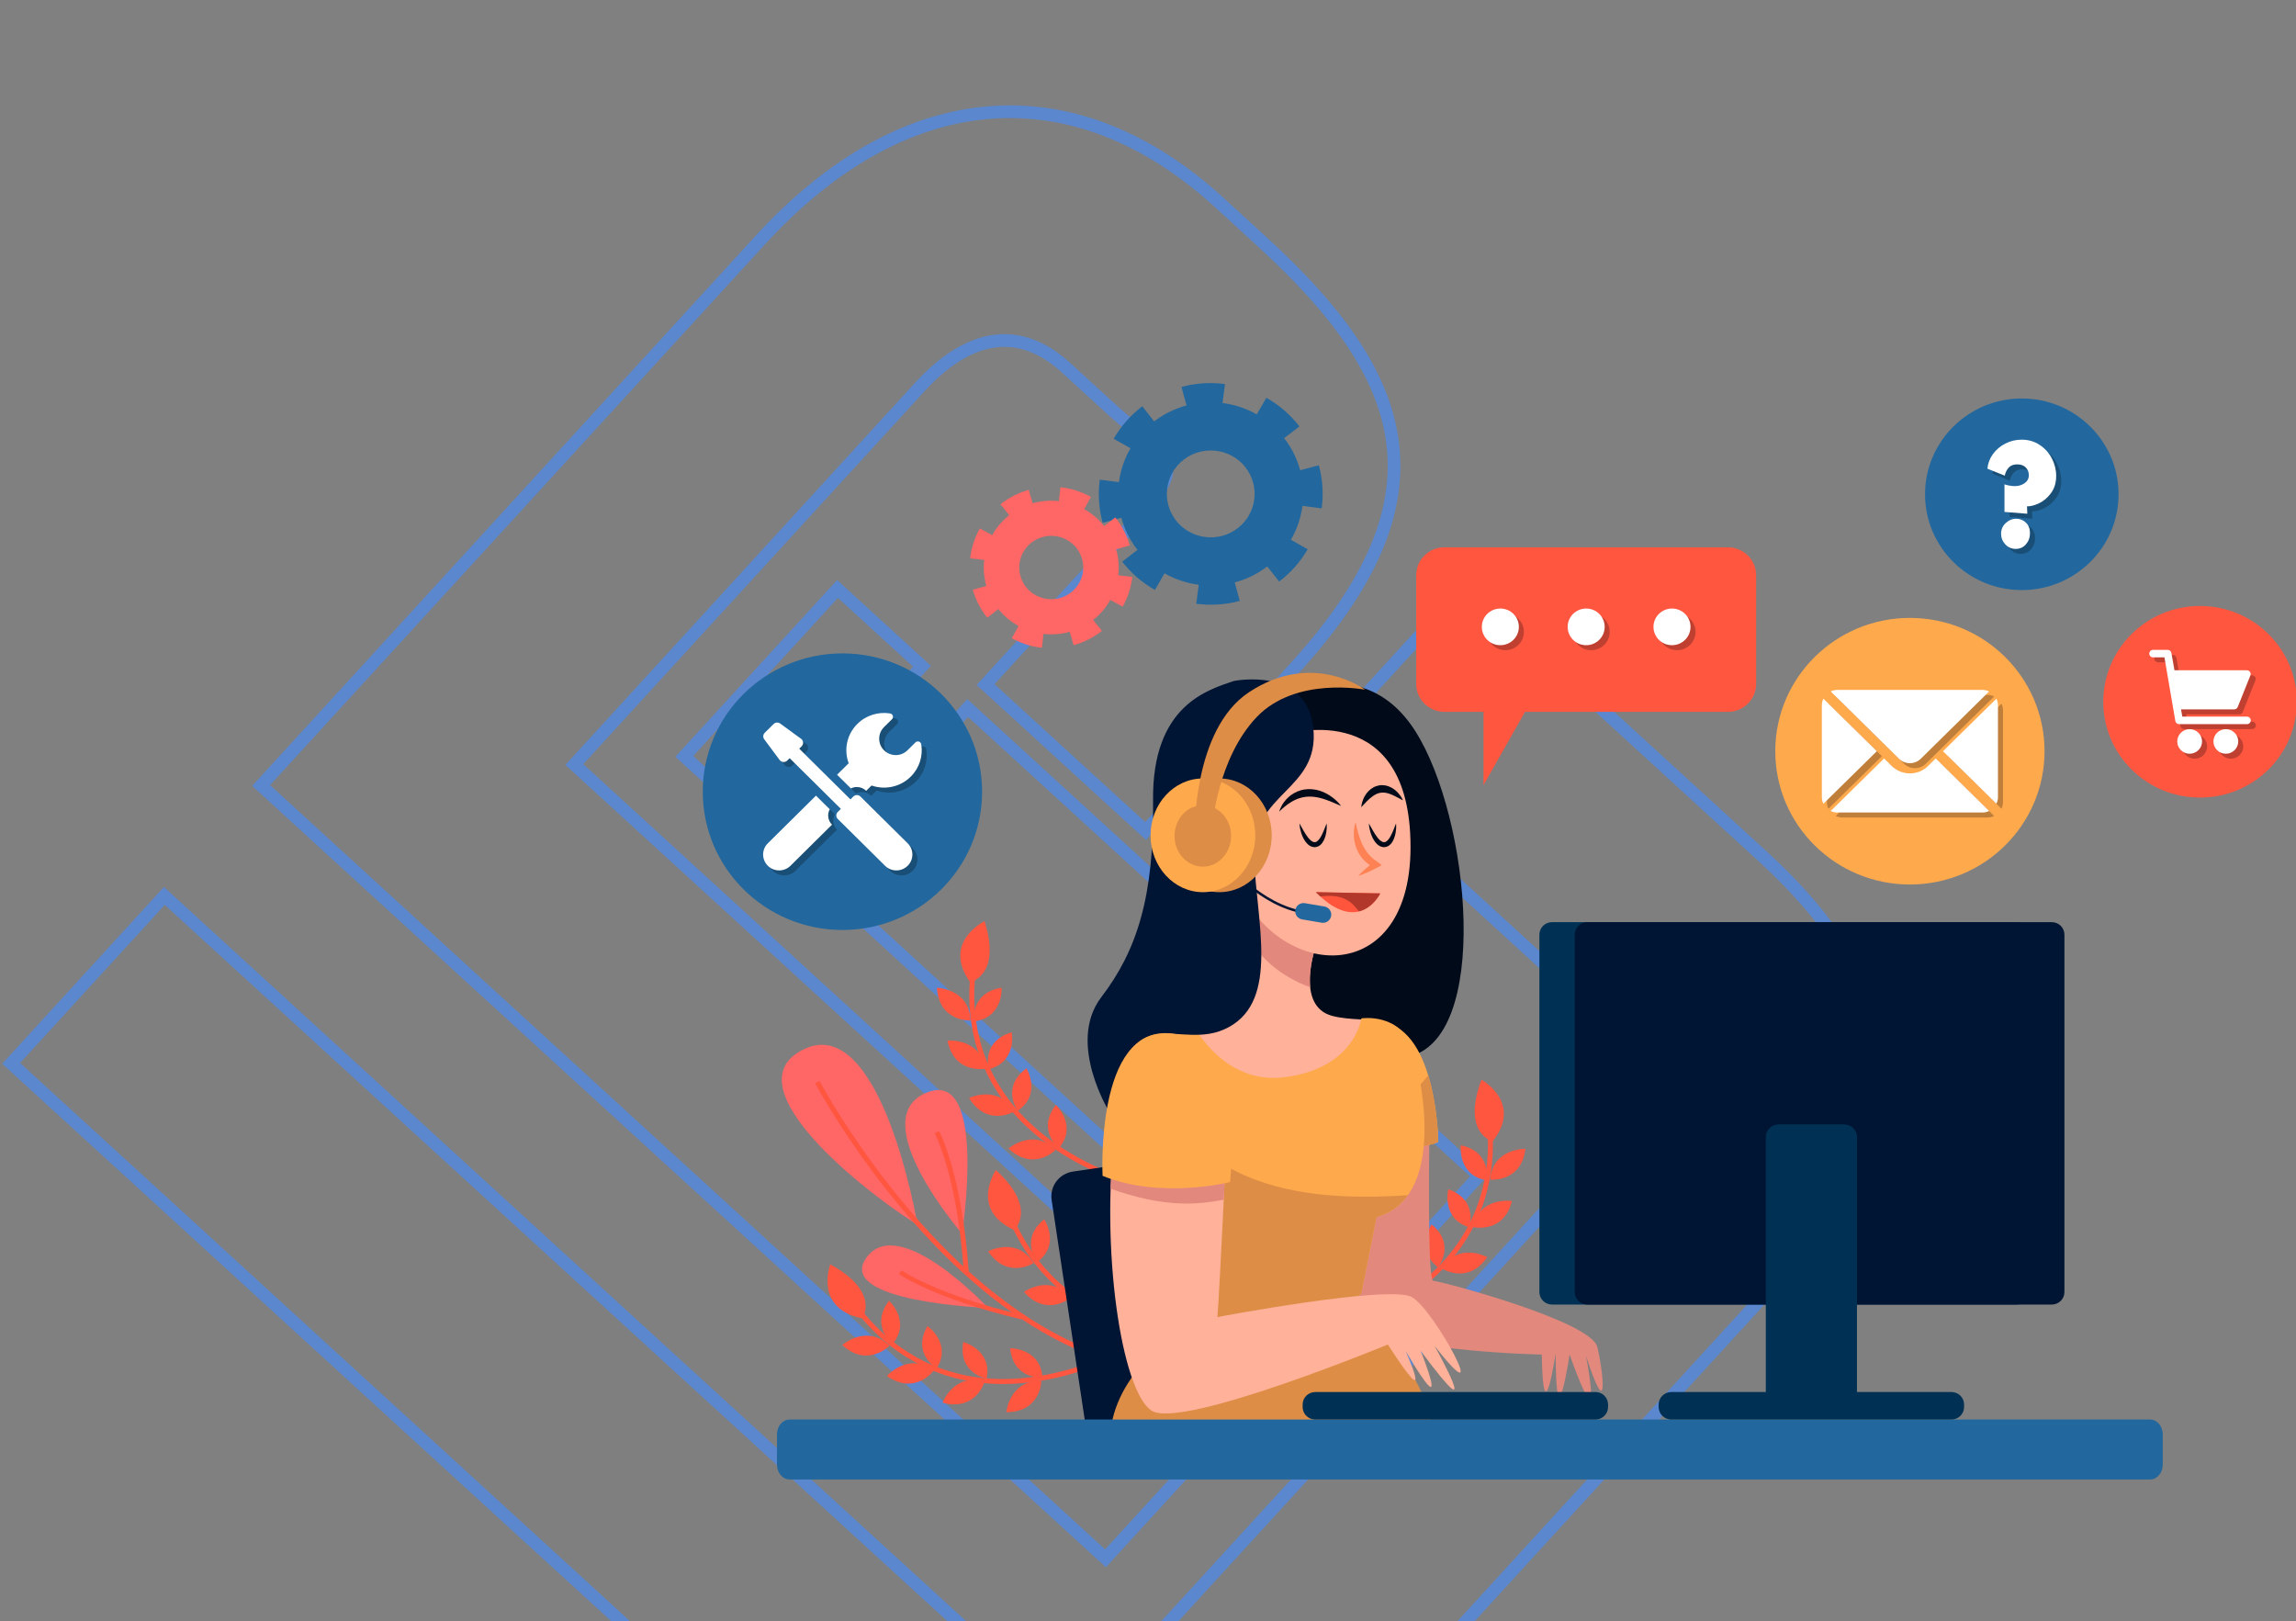 <svg width="905" height="639" viewBox="0 0 905 639" fill="none" xmlns="http://www.w3.org/2000/svg">
<rect x="0" y="0" width="905" height="639" fill="#808080" stroke="none"/>
<path d="M638.186 449.23C658.762 426.747 656.23 420.126 636.127 401.727L521.047 296.406L578.061 234.109L693.141 339.43C750.179 391.632 754.615 442.17 698.029 503.999L505.553 714.309C448.967 776.137 398.235 776.186 341.197 723.985L7.924 418.973L64.939 356.677L398.211 661.688C418.314 680.087 425.133 682.023 445.71 659.54L638.186 449.23Z" fill="black" fill-opacity="0.01"/>
<path d="M492.61 548.386L435.595 610.682L106.457 309.455L301.363 96.49C357.949 34.661 423.333 30.807 478.968 81.725L495.799 97.129C553.305 149.758 569.04 195.46 508.167 261.972L451.391 324.009L392.015 269.669L448.792 207.631C473.655 180.464 461.187 179.068 439.214 158.957L421.915 143.126C402.747 125.583 381.315 128.348 360.739 150.831L222.847 301.499L492.61 548.386Z" fill="black" fill-opacity="0.01"/>
<path d="M381.569 282.612L579.422 463.686L522.408 525.983L324.555 344.908L381.569 282.612Z" fill="black" fill-opacity="0.01"/>
<path d="M330.283 235.675L359.869 262.751L302.855 325.048L273.269 297.972L330.283 235.675Z" fill="black" fill-opacity="0.01"/>
<path d="M519.203 294.718L517.515 296.563L519.359 298.251L634.439 403.571C639.459 408.166 643.244 411.903 645.843 415.276C648.428 418.63 649.689 421.435 649.92 424.158C650.15 426.866 649.392 429.863 647.205 433.663C645.002 437.491 641.452 441.958 636.342 447.542L443.865 657.853C438.755 663.436 434.619 667.368 431.001 669.9C427.409 672.414 424.491 673.434 421.773 673.445C419.04 673.455 416.135 672.447 412.565 670.169C408.976 667.878 404.918 664.438 399.899 659.843L66.626 354.832L64.782 353.145L63.094 354.989L6.08 417.286L4.392 419.13L6.237 420.818L339.509 725.829C368.258 752.14 395.824 765.664 423.657 764.405C451.487 763.147 478.893 747.142 507.397 715.997L699.873 505.686C728.377 474.542 741.898 445.828 740.692 417.996C739.485 390.16 723.578 363.897 694.829 337.586L579.749 232.265L577.905 230.577L576.217 232.422L519.203 294.718ZM494.454 550.073L496.142 548.229L494.297 546.541L226.379 301.342L362.583 152.518C372.644 141.525 382.643 135.656 392.169 134.449C401.607 133.252 411.053 136.574 420.227 144.97L437.526 160.802C441.034 164.012 444.39 166.825 447.324 169.283C448.977 170.668 450.495 171.94 451.831 173.109C455.71 176.499 458.148 179.088 459.278 181.655C460.304 183.984 460.361 186.569 458.608 190.339C456.793 194.24 453.13 199.188 446.947 205.944L390.171 267.981L388.483 269.825L390.327 271.513L449.703 325.854L451.547 327.542L453.235 325.697L510.012 263.66C540.673 230.158 552.507 201.39 548.853 174.014C545.217 146.777 526.329 121.681 497.487 95.285L480.656 79.881C452.447 54.064 421.539 41.944 390.331 44.335C359.152 46.724 328.108 63.564 299.519 94.802L104.613 307.767L102.925 309.611L104.769 311.299L433.908 612.527L435.752 614.214L437.44 612.37L494.454 550.073ZM383.257 280.767L381.413 279.079L379.725 280.924L322.711 343.22L321.023 345.065L322.867 346.753L520.72 527.827L522.564 529.515L524.252 527.671L581.266 465.374L582.954 463.53L581.11 461.842L383.257 280.767ZM331.971 233.831L330.127 232.143L328.439 233.987L271.425 296.284L269.737 298.128L271.581 299.816L301.167 326.892L303.011 328.58L304.699 326.736L361.713 264.439L363.401 262.595L361.557 260.907L331.971 233.831Z" stroke="#448CFF" stroke-opacity="0.61" stroke-width="5"/>
<path d="M361.634 482.676C361.634 482.676 347.372 398.284 316.528 413.718C285.684 429.152 349.031 475.451 361.634 482.676Z" fill="#FF6666"/>
<path d="M379.211 486.287C379.211 486.287 340.407 441.301 364.95 430.792C389.492 420.285 379.211 486.287 379.211 486.287Z" fill="#FF6666"/>
<path d="M389.487 515.526C389.487 515.526 354.449 477.956 341.572 495.622C328.695 513.289 389.487 515.526 389.487 515.526Z" fill="#FF6666"/>
<path d="M322.167 426.524C322.167 426.524 374.9 526.02 450.517 538.827" stroke="#FF5640" stroke-width="1.96" stroke-miterlimit="10"/>
<path d="M369.262 446.227C369.262 446.227 378.217 462.646 380.869 501.393" stroke="#FF5640" stroke-width="1.96" stroke-miterlimit="10"/>
<path d="M354.85 501.429C354.85 501.429 368.365 511.044 402.841 519.194" stroke="#FF5640" stroke-width="1.772" stroke-miterlimit="10"/>
<path d="M332.104 506.566C332.104 506.566 359.3 564.494 432.161 537.257" stroke="#FF5640" stroke-width="1.96" stroke-miterlimit="10"/>
<path d="M339.897 519.604C339.897 519.604 347.216 509.278 327.247 498.348C327.247 498.348 320.717 515.864 339.897 519.604Z" fill="#FF5640"/>
<path d="M351.838 529.717C351.838 529.717 342.753 522.716 350.424 512.697C350.424 512.697 359.241 520.701 351.838 529.717Z" fill="#FF5640"/>
<path d="M350.581 530.421C350.581 530.421 342.067 539.344 332.007 530.172C332.007 530.172 341.58 521.637 350.581 530.421Z" fill="#FF5640"/>
<path d="M369.191 539.377C369.191 539.377 359.269 533.596 365.57 522.679C365.57 522.679 375.356 529.491 369.191 539.377Z" fill="#FF5640"/>
<path d="M368.036 540.236C368.036 540.236 360.756 550.172 349.585 542.363C349.585 542.363 357.965 532.676 368.036 540.236Z" fill="#FF5640"/>
<path d="M388.883 543.398C388.883 543.398 377.557 541.352 379.677 528.955C379.677 528.955 391.233 532.014 388.883 543.398Z" fill="#FF5640"/>
<path d="M388.096 544.598C388.096 544.598 384.715 556.408 371.512 552.884C371.512 552.884 376.013 540.932 388.096 544.598Z" fill="#FF5640"/>
<path d="M410.896 542.943C410.896 542.943 399.425 543.92 398.175 531.409C398.175 531.409 410.137 531.348 410.896 542.943Z" fill="#FF5640"/>
<path d="M410.456 544.305C410.456 544.305 410.335 556.58 396.66 556.62C396.66 556.62 397.824 543.918 410.456 544.305Z" fill="#FF5640"/>
<path d="M385.844 372.344C385.844 372.344 365.033 432.81 436.692 463.016" stroke="#FF5640" stroke-width="1.96" stroke-miterlimit="10"/>
<path d="M382.368 387.097C382.368 387.097 394.867 384.648 388.075 363.081C388.075 363.081 371.124 371.265 382.368 387.097Z" fill="#FF5640"/>
<path d="M383.931 402.579C383.931 402.579 382.258 391.301 394.797 389.314C394.797 389.314 395.575 401.133 383.931 402.579Z" fill="#FF5640"/>
<path d="M382.532 402.226C382.532 402.226 370.149 402.842 369.287 389.329C369.287 389.329 382.164 389.718 382.532 402.226Z" fill="#FF5640"/>
<path d="M389.721 421.438C389.721 421.438 386.591 410.468 398.766 406.895C398.766 406.895 401.079 418.516 389.721 421.438Z" fill="#FF5640"/>
<path d="M388.286 421.266C388.286 421.266 376.088 423.46 373.472 410.17C373.472 410.17 386.291 408.91 388.286 421.266Z" fill="#FF5640"/>
<path d="M401.137 437.822C401.137 437.822 394.385 428.59 404.573 421.086C404.573 421.086 410.786 431.208 401.137 437.822Z" fill="#FF5640"/>
<path d="M399.732 438.15C399.732 438.15 389.041 444.368 381.965 432.781C381.965 432.781 393.562 427.229 399.732 438.15Z" fill="#FF5640"/>
<path d="M417.358 452.564C417.358 452.564 408.388 445.417 416.223 435.523C416.223 435.523 424.907 443.669 417.358 452.564Z" fill="#FF5640"/>
<path d="M416.088 453.247C416.088 453.247 407.428 462.032 397.52 452.698C397.52 452.698 407.234 444.32 416.088 453.247Z" fill="#FF5640"/>
<path d="M395.276 470.314C395.276 470.314 407.694 533 485.02 523.8" stroke="#FF5640" stroke-width="1.96" stroke-miterlimit="10"/>
<path d="M399.695 484.819C399.695 484.819 409.295 476.524 392.544 461.185C392.544 461.185 381.975 476.647 399.695 484.819Z" fill="#FF5640"/>
<path d="M408.848 497.466C408.848 497.466 401.717 488.517 411.585 480.604C411.585 480.604 418.212 490.463 408.848 497.466Z" fill="#FF5640"/>
<path d="M407.457 497.851C407.457 497.851 397.034 504.499 389.481 493.211C389.481 493.211 400.838 487.19 407.457 497.851Z" fill="#FF5640"/>
<path d="M423.365 510.953C423.365 510.953 415.127 502.991 423.881 493.882C423.881 493.882 431.739 502.813 423.365 510.953Z" fill="#FF5640"/>
<path d="M422.035 511.513C422.035 511.513 412.566 519.438 403.605 509.211C403.605 509.211 414.083 501.788 422.035 511.513Z" fill="#FF5640"/>
<path d="M441.513 519.518C441.513 519.518 431.011 514.849 436.062 503.314C436.062 503.314 446.545 509.022 441.513 519.518Z" fill="#FF5640"/>
<path d="M440.46 520.497C440.46 520.497 434.325 531.165 422.356 524.617C422.356 524.617 429.612 514.077 440.46 520.497Z" fill="#FF5640"/>
<path d="M462.998 524.288C462.998 524.288 451.624 522.521 453.432 510.077C453.432 510.077 465.062 512.85 462.998 524.288Z" fill="#FF5640"/>
<path d="M462.243 525.507C462.243 525.507 459.16 537.396 445.872 534.199C445.872 534.199 450.07 522.14 462.243 525.507Z" fill="#FF5640"/>
<path d="M585.669 434.953C585.669 434.953 603.136 496.448 529.929 522.761" stroke="#FF5640" stroke-width="1.96" stroke-miterlimit="10"/>
<path d="M588.332 449.872C588.332 449.872 575.985 446.755 583.95 425.584C583.95 425.584 600.426 434.667 588.332 449.872Z" fill="#FF5640"/>
<path d="M585.921 465.247C585.921 465.247 588.21 454.076 575.798 451.418C575.798 451.418 574.375 463.178 585.921 465.247Z" fill="#FF5640"/>
<path d="M587.339 464.97C587.339 464.97 599.67 466.251 601.271 452.804C601.271 452.804 588.391 452.5 587.339 464.97Z" fill="#FF5640"/>
<path d="M579.108 483.767C579.108 483.767 582.834 472.982 570.873 468.76C570.873 468.76 567.927 480.239 579.108 483.767Z" fill="#FF5640"/>
<path d="M580.55 483.673C580.55 483.673 592.61 486.519 595.951 473.389C595.951 473.389 583.219 471.443 580.55 483.673Z" fill="#FF5640"/>
<path d="M566.81 499.515C566.81 499.515 574.059 490.658 564.296 482.618C564.296 482.618 557.539 492.392 566.81 499.515Z" fill="#FF5640"/>
<path d="M568.196 499.918C568.196 499.918 578.53 506.701 586.231 495.512C586.231 495.512 574.955 489.344 568.196 499.918Z" fill="#FF5640"/>
<path d="M549.807 513.364C549.807 513.364 559.154 506.71 551.874 496.409C551.874 496.409 542.756 504.077 549.807 513.364Z" fill="#FF5640"/>
<path d="M551.037 514.114C551.037 514.114 559.203 523.351 569.607 514.564C569.607 514.564 560.367 505.675 551.037 514.114Z" fill="#FF5640"/>
<path d="M477.56 564.276C478.371 569.657 474.622 574.67 469.187 575.472L440.648 579.686C435.213 580.489 430.151 576.777 429.34 571.396L414.518 472.988C413.708 467.607 417.456 462.594 422.892 461.792L451.43 457.578C456.866 456.775 461.928 460.487 462.738 465.868L477.56 564.276Z" fill="#001433"/>
<path d="M498.275 276.99C498.275 276.99 535.91 253.719 557.823 288.12C579.737 322.521 587.836 410.547 554.488 416.618C521.141 422.689 497.799 418.136 502.086 368.052C506.373 317.968 498.275 276.99 498.275 276.99Z" fill="#000A19"/>
<path d="M518.671 372.837C518.671 372.837 510.214 396.48 525.138 400.42C540.063 404.361 555.983 395.494 557.474 427.511C558.967 459.527 450.018 430.466 451.51 416.675C453.003 402.884 487.329 413.227 488.821 382.688C490.314 352.15 490.812 350.673 490.812 350.673L518.671 372.837Z" fill="#FFB199"/>
<path d="M516.435 389.13C515.6 381.438 518.671 372.836 518.671 372.836L490.812 350.671C490.812 350.671 490.812 355.217 490.457 365.938C495.105 376.894 504.883 384.944 516.435 389.13Z" fill="#E2887D"/>
<path d="M508.722 289.086C508.722 289.086 555.982 275.446 555.982 333.905C555.982 392.364 498.771 386.518 485.34 342.187C471.328 295.941 508.722 289.086 508.722 289.086Z" fill="#FFB199"/>
<path d="M504.245 319.886C504.245 319.886 504.336 319.434 504.65 318.694C504.962 317.955 505.49 316.916 506.37 315.817C507.234 314.711 508.458 313.523 510.065 312.622C510.858 312.158 511.75 311.781 512.692 311.513C513.629 311.214 514.631 311.108 515.622 311.035C516.615 311.028 517.61 311.073 518.553 311.273C519.027 311.359 519.492 311.459 519.935 311.608C520.385 311.737 520.822 311.872 521.232 312.055C522.073 312.37 522.827 312.782 523.528 313.177C524.215 313.596 524.845 314.014 525.382 314.454C525.945 314.856 526.406 315.291 526.81 315.676C527.227 316.043 527.553 316.405 527.816 316.709C528.347 317.307 528.621 317.671 528.621 317.671C528.621 317.671 528.182 317.508 527.465 317.182C526.752 316.853 525.722 316.411 524.519 315.919C523.921 315.66 523.254 315.442 522.57 315.19C521.878 314.965 521.155 314.72 520.402 314.545C519.655 314.344 518.876 314.202 518.094 314.104C517.31 313.997 516.52 313.973 515.733 313.987C514.953 314.036 514.171 314.101 513.42 314.284C512.668 314.453 511.933 314.672 511.24 314.961C509.842 315.513 508.607 316.291 507.564 317.023C506.538 317.777 505.706 318.496 505.135 319.025C504.566 319.554 504.245 319.886 504.245 319.886Z" fill="#000A19"/>
<path d="M536.581 318.162C536.581 318.162 536.578 317.808 536.685 317.208C536.787 316.607 537.007 315.762 537.428 314.79C537.864 313.829 538.505 312.729 539.514 311.735C540.006 311.231 540.61 310.77 541.292 310.388C541.965 309.988 542.76 309.729 543.565 309.572C544.38 309.419 545.213 309.456 545.998 309.571C546.774 309.719 547.503 309.964 548.139 310.285C548.784 310.595 549.335 310.981 549.832 311.359C550.309 311.76 550.742 312.147 551.088 312.55C551.456 312.932 551.733 313.328 551.978 313.674C552.236 314.007 552.417 314.332 552.564 314.6C552.86 315.131 552.997 315.451 552.997 315.451C552.997 315.451 552.667 315.305 552.145 315.017C551.625 314.729 550.886 314.325 550.024 313.9C549.601 313.67 549.131 313.471 548.653 313.252C548.166 313.057 547.664 312.858 547.149 312.714C546.635 312.557 546.112 312.477 545.598 312.41C545.085 312.399 544.575 312.369 544.082 312.481C543.092 312.644 542.118 313.103 541.229 313.72C540.336 314.326 539.54 315.07 538.858 315.738C538.178 316.411 537.615 317.023 537.216 317.46C536.812 317.908 536.581 318.162 536.581 318.162Z" fill="#000A19"/>
<path d="M539.566 324.566C539.566 324.566 539.729 324.86 540.016 325.373C540.298 325.875 540.702 326.592 541.187 327.452C541.432 327.872 541.706 328.321 541.998 328.78C542.29 329.24 542.624 329.707 542.972 330.153C543.31 330.618 543.73 331.008 544.133 331.355C544.553 331.656 544.976 331.927 545.374 331.924L545.523 331.954L545.532 331.956C545.471 331.961 545.675 331.947 545.397 331.967L545.405 331.966L545.436 331.962L545.498 331.954L545.622 331.938C545.772 331.913 545.982 331.903 546.083 331.865C546.185 331.763 546.312 331.78 546.521 331.599C546.902 331.345 547.269 330.92 547.58 330.471C548.196 329.547 548.659 328.521 549.046 327.636C549.421 326.743 549.721 325.972 549.93 325.429C550.142 324.881 550.263 324.568 550.263 324.568C550.263 324.568 550.463 325.921 550.146 327.94C549.987 328.949 549.714 330.129 549.09 331.35C548.749 331.944 548.375 332.598 547.696 333.115C547.512 333.241 547.406 333.381 547.147 333.492C546.912 333.606 546.665 333.706 546.418 333.789C546.206 333.849 546.077 333.848 545.902 333.88L545.779 333.898L545.717 333.907L545.687 333.912L545.678 333.913C545.395 333.933 545.593 333.918 545.527 333.922L545.506 333.92L545.161 333.882C544.208 333.806 543.463 333.297 542.879 332.803C542.311 332.283 541.878 331.703 541.534 331.136C541.163 330.576 540.909 329.996 540.682 329.45C540.441 328.909 540.279 328.378 540.138 327.888C539.85 326.912 539.712 326.078 539.641 325.492C539.571 324.905 539.566 324.566 539.566 324.566Z" fill="#000A19"/>
<path d="M512.205 324.566C512.205 324.566 512.368 324.86 512.654 325.373C512.937 325.875 513.341 326.592 513.825 327.452C514.071 327.872 514.344 328.321 514.637 328.78C514.928 329.24 515.262 329.707 515.611 330.153C515.949 330.618 516.368 331.008 516.771 331.355C517.192 331.656 517.614 331.927 518.012 331.924L518.162 331.954L518.171 331.956C518.11 331.961 518.314 331.947 518.035 331.967L518.043 331.966L518.074 331.962L518.136 331.954L518.26 331.938C518.411 331.913 518.621 331.903 518.721 331.865C518.824 331.763 518.951 331.78 519.16 331.599C519.541 331.345 519.907 330.92 520.218 330.471C520.835 329.547 521.298 328.521 521.685 327.636C522.059 326.743 522.36 325.972 522.568 325.429C522.78 324.881 522.901 324.568 522.901 324.568C522.901 324.568 523.101 325.921 522.785 327.94C522.626 328.949 522.353 330.129 521.728 331.35C521.388 331.944 521.013 332.598 520.335 333.115C520.15 333.241 520.045 333.381 519.786 333.492C519.551 333.606 519.303 333.706 519.056 333.789C518.843 333.849 518.715 333.848 518.541 333.88L518.418 333.898L518.356 333.907L518.325 333.912L518.317 333.913C518.034 333.933 518.233 333.918 518.166 333.922L518.145 333.92L517.8 333.882C516.848 333.806 516.102 333.297 515.518 332.803C514.951 332.283 514.518 331.703 514.174 331.136C513.804 330.576 513.549 329.996 513.322 329.45C513.081 328.909 512.919 328.378 512.777 327.888C512.49 326.912 512.352 326.078 512.28 325.492C512.21 324.905 512.205 324.566 512.205 324.566Z" fill="#000A19"/>
<path d="M534.342 324.073C534.5 324.902 534.673 325.702 534.861 326.491C534.941 326.887 535.061 327.275 535.159 327.662C535.241 328.051 535.372 328.43 535.476 328.809C535.579 329.19 535.728 329.557 535.839 329.929C535.951 330.302 536.099 330.662 536.233 331.022C536.365 331.384 536.504 331.74 536.666 332.085C536.832 332.428 536.953 332.79 537.142 333.116L537.66 334.113L538.252 335.054C538.425 335.384 538.676 335.654 538.889 335.953C539.113 336.244 539.314 336.553 539.577 336.808C539.824 337.077 540.077 337.342 540.313 337.621L541.139 338.348C541.276 338.471 541.406 338.604 541.548 338.721L542.004 339.039L542.909 339.703L544.666 340.991L542.993 341.887C541.777 342.54 540.535 343.154 539.263 343.722C538.638 344.023 537.979 344.27 537.337 344.545C536.679 344.795 536.022 345.047 535.336 345.254C535.811 344.722 536.315 344.234 536.818 343.746C537.337 343.281 537.837 342.789 538.373 342.351C539.423 341.441 540.502 340.578 541.607 339.753L541.69 341.937L540.504 341.298L539.915 340.964C539.727 340.84 539.551 340.699 539.368 340.565L538.296 339.727C537.972 339.411 537.664 339.078 537.35 338.751C537.021 338.436 536.758 338.069 536.496 337.702C536.241 337.332 535.943 336.985 535.741 336.585L535.101 335.407C534.923 335.001 534.765 334.587 534.599 334.177C534.415 333.774 534.33 333.341 534.201 332.923C534.069 332.505 533.975 332.08 533.907 331.651C533.827 331.224 533.745 330.801 533.718 330.37C533.679 329.941 533.627 329.516 533.637 329.086C533.614 328.231 533.645 327.38 533.766 326.54C533.87 325.702 534.053 324.869 534.342 324.073Z" fill="#FF8255"/>
<path d="M518.671 351.656L544.042 352.148C544.042 352.148 535.835 369.142 518.671 351.656Z" fill="#FF553C"/>
<path d="M518.671 351.656C519.268 352.264 519.851 352.821 520.426 353.347C525.378 352.693 530.3 353.187 533.843 357.07C534.446 357.732 535.055 358.463 535.622 359.241C541.28 357.845 544.042 352.147 544.042 352.147L518.671 351.656Z" fill="#B2382B"/>
<path d="M563.445 446.719C563.445 446.719 562.449 504.841 564.937 504.841C567.425 504.841 627.122 520.603 629.61 530.946C632.097 541.289 634.088 561.977 625.133 534.394C625.133 534.394 632.595 572.814 618.666 533.901C618.666 533.901 613.193 570.843 613.193 533.408C613.193 533.408 608.218 566.902 607.72 533.901C607.72 533.901 544.043 532.916 526.133 518.632C508.224 504.348 538.571 438.838 538.571 438.838L563.445 446.719Z" fill="#E2887D"/>
<path d="M544.044 452.137C544.044 452.137 557.973 453.615 566.928 450.166C566.928 450.166 566.501 406.323 545.039 402.881C524.69 399.619 544.044 452.137 544.044 452.137Z" fill="#FFA94D"/>
<path d="M540.99 442.837C542.643 448.332 544.044 452.138 544.044 452.138C544.044 452.138 557.973 453.616 566.928 450.167C566.928 450.167 566.793 436.531 562.953 423.87C557.081 431.362 549.434 437.644 540.99 442.837Z" fill="#DD8D45"/>
<path d="M465.767 524.051C465.767 524.051 438.626 540.797 437.582 566.411H564.938C564.938 566.411 563.894 539.813 537.796 522.081C511.699 504.348 465.767 524.051 465.767 524.051Z" fill="#DD8D45"/>
<path d="M464.446 524.051C464.446 524.051 432.608 474.795 437.582 436.376C442.557 397.956 461.461 402.39 469.421 402.39C469.421 402.39 481.361 428.002 506.732 424.555C534.125 420.832 536.581 401.404 536.581 401.404C536.581 401.404 552.501 398.942 556.978 414.211C561.456 429.48 568.918 472.332 542.552 479.721L536.582 509.767C536.582 509.767 512.204 533.409 464.446 524.051Z" fill="#FFA94D"/>
<path d="M486.662 461.412C475.388 455.666 465.204 448.095 455.479 440.087C450.017 435.591 444.414 431.042 439.525 425.875C438.75 428.962 438.092 432.441 437.582 436.375C432.607 474.795 464.446 524.049 464.446 524.049C512.204 533.408 536.581 509.766 536.581 509.766L542.551 479.72C548.017 478.188 552.012 475.116 554.898 471.098C532.191 472.611 507.16 471.857 486.662 461.412Z" fill="#DD8D45"/>
<path d="M486.335 268.414C486.335 268.414 515.189 262.504 517.677 287.132C520.164 311.759 493.3 312.252 494.295 337.864C495.29 363.477 504.244 394.016 484.345 404.852C464.447 415.688 445.541 390.075 437.583 438.838C437.583 438.838 420.171 411.255 434.1 393.03C448.03 374.806 454.994 353.626 454.498 315.699C453.999 277.772 476.386 271.862 486.335 268.414Z" fill="#001433"/>
<path d="M485.34 342.186C485.34 342.186 499.27 359.044 517.676 360.029" stroke="#001433" stroke-width="0.98" stroke-miterlimit="10"/>
<path d="M524.689 361.048C524.383 362.811 522.69 363.995 520.908 363.691L513.248 362.384C511.467 362.08 510.272 360.404 510.578 358.641C510.885 356.877 512.578 355.694 514.359 355.997L522.019 357.304C523.801 357.608 524.996 359.284 524.689 361.048Z" fill="#22689E"/>
<path d="M480.615 351.656C492.017 351.656 501.261 341.622 501.261 329.245C501.261 316.867 492.017 306.833 480.615 306.833C469.212 306.833 459.969 316.867 459.969 329.245C459.969 341.622 469.212 351.656 480.615 351.656Z" fill="#DD8D45"/>
<path d="M474.147 351.656C485.549 351.656 494.793 341.622 494.793 329.245C494.793 316.867 485.549 306.833 474.147 306.833C462.744 306.833 453.5 316.867 453.5 329.245C453.5 341.622 462.744 351.656 474.147 351.656Z" fill="#FFA94D"/>
<path d="M474.104 341.592C480.26 341.592 485.251 336.174 485.251 329.491C485.251 322.808 480.26 317.39 474.104 317.39C467.947 317.39 462.956 322.808 462.956 329.491C462.956 336.174 467.947 341.592 474.104 341.592Z" fill="#DD8D45"/>
<path d="M470.913 328.998C470.913 328.998 469.918 287.623 492.304 272.847C517.448 256.25 538.073 271.861 538.073 271.861C538.073 271.861 510.711 266.443 495.289 282.697C479.867 298.952 477.877 325.549 477.877 325.549L470.913 328.998Z" fill="#DD8D45"/>
<path d="M483.351 451.644C483.351 451.644 480.864 506.318 479.869 519.125C479.869 519.125 547.526 506.319 556.481 511.244C565.437 516.17 589.315 560.992 565.437 530.453C565.437 530.453 586.33 567.888 559.964 532.424C559.964 532.424 572.899 564.44 553.994 532.424C553.994 532.424 566.432 560.007 547.03 529.962C547.03 529.962 465.94 563.456 454.001 556.067C442.061 548.679 433.603 492.035 439.574 445.242C445.542 398.449 483.351 451.644 483.351 451.644Z" fill="#FFB199"/>
<path d="M466.608 474.384C472.002 474.478 477.23 473.894 482.356 472.868C482.926 460.996 483.351 451.645 483.351 451.645C483.351 451.645 445.542 398.449 439.573 445.242C438.604 452.833 438.018 460.682 437.762 468.539C447.03 471.808 456.521 474.208 466.608 474.384Z" fill="#E2887D"/>
<path d="M434.597 463.466C434.597 463.466 431.612 404.359 461.461 407.315C491.31 410.27 484.843 465.928 484.843 465.928C484.843 465.928 457.481 472.825 434.597 463.466Z" fill="#FFA94D"/>
<path d="M852.483 577.247C852.483 580.51 850.256 583.157 847.507 583.157H311.222C308.475 583.157 306.247 580.51 306.247 577.247V565.425C306.247 562.16 308.474 559.515 311.222 559.515H847.508C850.257 559.515 852.484 562.161 852.484 565.425L852.483 577.247Z" fill="#22689E"/>
<path d="M799.795 509.274C799.795 511.995 797.568 514.2 794.819 514.2H611.746C608.999 514.2 606.771 511.995 606.771 509.274V368.403C606.771 365.683 608.998 363.477 611.746 363.477H794.819C797.568 363.477 799.795 365.682 799.795 368.403V509.274Z" fill="#003154"/>
<path d="M813.721 509.274C813.721 511.995 811.494 514.2 808.746 514.2H625.673C622.926 514.2 620.698 511.995 620.698 509.274V368.403C620.698 365.683 622.925 363.477 625.673 363.477H808.747C811.495 363.477 813.722 365.682 813.722 368.403V509.274H813.721Z" fill="#001433"/>
<path d="M731.887 553.604C731.887 556.324 729.66 558.53 726.912 558.53H701.043C698.294 558.53 696.067 556.325 696.067 553.604V448.197C696.067 445.477 698.294 443.271 701.043 443.271H726.912C729.659 443.271 731.887 445.476 731.887 448.197V553.604Z" fill="#003154"/>
<path d="M774.172 554.589C774.172 557.31 771.945 559.515 769.197 559.515H658.755C656.008 559.515 653.78 557.31 653.78 554.589V553.604C653.78 550.883 656.007 548.678 658.755 548.678H769.197C771.945 548.678 774.172 550.883 774.172 553.604V554.589Z" fill="#003154"/>
<path d="M731.887 553.604C731.887 556.324 729.66 558.53 726.912 558.53H701.043C698.294 558.53 696.067 556.325 696.067 553.604V448.197C696.067 445.477 698.294 443.271 701.043 443.271H726.912C729.659 443.271 731.887 445.476 731.887 448.197V553.604Z" fill="#003154"/>
<path d="M633.84 554.589C633.84 557.31 631.613 559.515 628.864 559.515H518.424C515.677 559.515 513.449 557.31 513.449 554.589V553.604C513.449 550.883 515.676 548.678 518.424 548.678H628.866C631.614 548.678 633.841 550.883 633.841 553.604V554.589H633.84Z" fill="#003154"/>
<path d="M681.091 215.724H569.326C563.189 215.724 558.214 220.65 558.214 226.726V269.577C558.214 275.653 563.189 280.579 569.326 280.579H584.746V309.476L601.107 280.579H681.09C687.227 280.579 692.202 275.653 692.202 269.577V226.726C692.203 220.65 687.228 215.724 681.091 215.724Z" fill="#FF5640"/>
<g opacity="0.25">
<path d="M593.37 256.28C597.4 256.28 600.667 253.046 600.667 249.056C600.667 245.066 597.4 241.831 593.37 241.831C589.34 241.831 586.073 245.066 586.073 249.056C586.073 253.046 589.34 256.28 593.37 256.28Z" fill="black"/>
<path d="M627.199 256.28C631.228 256.28 634.495 253.046 634.495 249.056C634.495 245.066 631.228 241.831 627.199 241.831C623.169 241.831 619.902 245.066 619.902 249.056C619.902 253.046 623.169 256.28 627.199 256.28Z" fill="black"/>
<path d="M661.028 256.28C665.058 256.28 668.324 253.046 668.324 249.056C668.324 245.066 665.058 241.831 661.028 241.831C656.998 241.831 653.731 245.066 653.731 249.056C653.731 253.046 656.998 256.28 661.028 256.28Z" fill="black"/>
</g>
<path d="M591.379 254.309C595.409 254.309 598.676 251.075 598.676 247.085C598.676 243.095 595.409 239.861 591.379 239.861C587.349 239.861 584.083 243.095 584.083 247.085C584.083 251.075 587.349 254.309 591.379 254.309Z" fill="white"/>
<path d="M625.208 254.309C629.238 254.309 632.505 251.075 632.505 247.085C632.505 243.095 629.238 239.861 625.208 239.861C621.178 239.861 617.912 243.095 617.912 247.085C617.912 251.075 621.178 254.309 625.208 254.309Z" fill="white"/>
<path d="M659.037 254.309C663.067 254.309 666.334 251.075 666.334 247.085C666.334 243.095 663.067 239.861 659.037 239.861C655.007 239.861 651.74 243.095 651.74 247.085C651.74 251.075 655.007 254.309 659.037 254.309Z" fill="white"/>
<path d="M448.349 216.752L442.326 221.388C445.876 225.936 450.214 229.687 455.216 232.537L459.024 225.985C463.206 228.366 467.793 229.884 472.502 230.493L471.514 237.983C477.291 238.731 483.065 238.355 488.674 236.863L486.696 229.568C491.216 228.367 495.577 226.283 499.513 223.275L504.204 229.232C508.786 225.725 512.568 221.443 515.442 216.506L508.829 212.732C511.238 208.594 512.774 204.054 513.395 199.394L520.96 200.38C521.72 194.66 521.346 188.943 519.847 183.39L512.477 185.34C511.274 180.882 509.182 176.581 506.17 172.694L512.208 168.073L512.128 167.969C508.557 163.395 504.193 159.629 499.158 156.775L495.366 163.334C491.18 160.961 486.59 159.453 481.88 158.854L482.852 151.362C477.073 150.626 471.3 151.014 465.694 152.516L467.687 159.811C463.186 161.016 458.845 163.097 454.926 166.095L450.252 160.126C445.646 163.651 441.85 167.958 438.97 172.927L445.589 176.689C443.188 180.832 441.66 185.374 441.05 190.037L433.484 189.066C432.734 194.788 433.12 200.503 434.631 206.054L442.001 204.089C443.213 208.555 445.317 212.862 448.349 216.752ZM490.914 184.203C496.748 191.676 495.354 202.455 487.806 208.231C480.259 214.008 469.371 212.627 463.538 205.154C457.703 197.682 459.098 186.902 466.645 181.126C474.193 175.35 485.08 176.73 490.914 184.203Z" fill="#22689E"/>
<path d="M401.47 246.737L398.79 251.564C402.495 253.595 406.494 254.865 410.676 255.342L411.313 249.866C414.809 250.264 418.323 249.968 421.654 249.029L423.179 254.328C427.266 253.174 431.022 251.271 434.343 248.668L430.889 244.348C433.565 242.251 435.877 239.607 437.635 236.468L442.515 239.114C444.56 235.455 445.842 231.506 446.326 227.377L440.795 226.742C441.201 223.282 440.905 219.802 439.96 216.504L445.314 215C444.154 210.952 442.234 207.23 439.609 203.941L435.243 207.355C433.137 204.714 430.482 202.432 427.329 200.692L430.023 195.869L429.939 195.823C426.213 193.782 422.192 192.508 417.987 192.039L417.362 197.515C413.866 197.124 410.352 197.427 407.023 198.373L405.489 193.078C401.404 194.239 397.652 196.151 394.335 198.76L397.799 203.075C395.137 205.169 392.837 207.805 391.087 210.934L386.216 208.273C384.16 211.952 382.875 215.923 382.397 220.074L387.928 220.699C387.53 224.16 387.833 227.639 388.784 230.936L383.434 232.45C384.602 236.496 386.53 240.213 389.161 243.498L393.522 240.074C395.639 242.718 398.305 245.002 401.47 246.737ZM420.473 212.764C426.561 216.099 428.773 223.715 425.406 229.743C422.037 235.771 414.344 237.961 408.256 234.627C402.168 231.292 399.956 223.675 403.324 217.647C406.692 211.619 414.386 209.428 420.473 212.764Z" fill="#FF6666"/>
<path d="M332.055 366.558C362.461 366.558 387.11 342.153 387.11 312.049C387.11 281.944 362.461 257.539 332.055 257.539C301.649 257.539 277 281.944 277 312.049C277 342.153 301.649 366.558 332.055 366.558Z" fill="#22689E"/>
<g opacity="0.25">
<path d="M337.384 312.737C338.106 312.371 338.91 312.178 339.744 312.178C341.127 312.178 342.427 312.71 343.408 313.676L345.518 311.587C350.739 313.399 356.779 312.239 360.953 308.106C364.466 304.628 365.851 299.843 365.111 295.333C365.03 294.838 364.674 294.426 364.191 294.273C363.707 294.118 363.177 294.244 362.818 294.599L359.685 297.701C357.133 300.228 352.997 300.228 350.444 297.701C347.894 295.175 347.894 291.079 350.444 288.552L353.578 285.452C353.938 285.095 354.066 284.57 353.91 284.091C353.753 283.611 353.34 283.262 352.837 283.18C348.281 282.448 343.449 283.819 339.938 287.297C335.701 291.491 334.56 297.587 336.509 302.809L331.933 307.34L337.384 312.737Z" fill="black"/>
<path d="M329.044 320.949L323.616 315.575L304.635 334.368C302.166 336.81 302.166 340.772 304.635 343.216C307.103 345.659 311.104 345.659 313.572 343.216L329.934 327.015C328.285 325.372 327.988 322.892 329.044 320.949Z" fill="black"/>
<path d="M341.15 315.931C340.761 315.546 340.253 315.354 339.743 315.354C339.235 315.354 338.727 315.546 338.338 315.931L337.205 317.052L317.021 297.069L317.964 296.135C318.823 295.284 318.717 293.873 317.738 293.159L309.503 287.154C308.711 286.577 307.614 286.659 306.918 287.347L303.421 290.809C302.726 291.497 302.644 292.584 303.226 293.368L309.291 301.521C310.012 302.492 311.437 302.598 312.297 301.747L313.241 300.812L333.424 320.796L332.211 321.997C331.434 322.766 331.434 324.012 332.211 324.78L350.83 343.216C353.298 345.659 357.3 345.659 359.768 343.216C362.236 340.773 362.236 336.81 359.768 334.368L341.15 315.931Z" fill="black"/>
</g>
<path d="M335.393 310.768C336.115 310.402 336.92 310.209 337.754 310.209C339.138 310.209 340.437 310.742 341.418 311.706L343.529 309.617C348.75 311.429 354.79 310.269 358.965 306.136C362.478 302.658 363.863 297.873 363.123 293.364C363.041 292.868 362.686 292.457 362.203 292.303C361.719 292.148 361.189 292.274 360.83 292.63L357.697 295.732C355.145 298.258 351.008 298.258 348.456 295.732C345.906 293.205 345.906 289.11 348.456 286.583L351.589 283.482C351.949 283.125 352.077 282.6 351.92 282.121C351.764 281.642 351.351 281.292 350.848 281.21C346.292 280.478 341.46 281.849 337.948 285.327C333.712 289.522 332.571 295.617 334.52 300.84L329.944 305.37L335.393 310.768Z" fill="white"/>
<path d="M327.055 318.979L321.627 313.604L302.646 332.397C300.177 334.839 300.177 338.802 302.646 341.245C305.114 343.688 309.115 343.688 311.583 341.245L327.945 325.045C326.295 323.402 325.997 320.922 327.055 318.979Z" fill="white"/>
<path d="M339.16 313.961C338.772 313.577 338.264 313.384 337.754 313.384C337.245 313.384 336.737 313.576 336.348 313.961L335.215 315.082L315.031 295.099L315.974 294.165C316.834 293.315 316.727 291.903 315.748 291.189L307.512 285.184C306.721 284.607 305.623 284.69 304.927 285.377L301.431 288.839C300.735 289.527 300.653 290.614 301.236 291.398L307.301 299.552C308.022 300.522 309.446 300.628 310.307 299.777L311.25 298.843L331.433 318.826L330.22 320.027C329.444 320.797 329.444 322.042 330.22 322.811L348.839 341.246C351.307 343.689 355.309 343.689 357.777 341.246C360.245 338.803 360.245 334.84 357.777 332.398L339.16 313.961Z" fill="white"/>
<path d="M752.815 348.637C782.122 348.637 805.881 325.114 805.881 296.097C805.881 267.08 782.122 243.557 752.815 243.557C723.508 243.557 699.75 267.08 699.75 296.097C699.75 325.114 723.508 348.637 752.815 348.637Z" fill="#FFA94D"/>
<g opacity="0.25">
<path d="M788.904 277.356L767.851 298.067L788.904 318.778C789.285 317.991 789.515 317.12 789.515 316.19V279.944C789.515 279.014 789.284 278.143 788.904 277.356Z" fill="black"/>
<path d="M759.119 301.017L786.028 274.509C785.233 274.132 784.353 273.904 783.414 273.904H726.197C725.258 273.904 724.378 274.132 723.583 274.509L750.492 301.017C752.871 303.372 756.74 303.372 759.119 301.017Z" fill="black"/>
<path d="M720.707 277.356C720.326 278.143 720.096 279.014 720.096 279.944V316.19C720.096 317.12 720.326 317.991 720.707 318.778L741.76 298.067L720.707 277.356Z" fill="black"/>
<path d="M761.995 303.864C758.03 307.789 751.58 307.789 747.616 303.864L744.637 300.914L723.584 321.625C724.379 322.002 725.259 322.23 726.198 322.23H783.415C784.354 322.23 785.234 322.002 786.029 321.625L764.976 300.914L761.995 303.864Z" fill="black"/>
</g>
<path d="M786.914 275.386L765.86 296.097L786.914 316.808C787.294 316.02 787.525 315.15 787.525 314.22V277.974C787.525 277.044 787.294 276.174 786.914 275.386Z" fill="white"/>
<path d="M757.129 299.047L784.038 272.539C783.243 272.162 782.363 271.934 781.424 271.934H724.207C723.268 271.934 722.388 272.162 721.593 272.539L748.502 299.047C750.881 301.402 754.75 301.402 757.129 299.047Z" fill="white"/>
<path d="M718.717 275.386C718.336 276.173 718.106 277.044 718.106 277.974V314.22C718.106 315.15 718.336 316.02 718.717 316.808L739.771 296.097L718.717 275.386Z" fill="white"/>
<path d="M760.005 301.893C756.041 305.819 749.59 305.819 745.626 301.893L742.647 298.943L721.593 319.654C722.388 320.031 723.268 320.259 724.207 320.259H781.424C782.363 320.259 783.243 320.031 784.038 319.654L762.985 298.943L760.005 301.893Z" fill="white"/>
<path d="M796.919 232.588C817.983 232.588 835.058 215.681 835.058 194.826C835.058 173.97 817.983 157.064 796.919 157.064C775.855 157.064 758.779 173.97 758.779 194.826C758.779 215.681 775.855 232.588 796.919 232.588Z" fill="#22689E"/>
<g opacity="0.25">
<path d="M801.075 204.467L792.079 203.751V192.864C792.337 193.012 792.913 193.166 793.801 193.332C794.689 193.498 795.467 193.58 796.133 193.58C797.651 193.58 798.955 193.186 800.049 192.397C801.141 191.609 801.687 190.574 801.687 189.291C801.687 188.08 801.287 187.062 800.492 186.239C799.696 185.413 798.557 185.002 797.077 185.002C795.633 185.002 794.521 185.434 793.744 186.293C792.966 187.157 792.449 188.211 792.189 189.456L785.358 186.706C785.543 184.617 786.266 182.702 787.525 180.961C788.784 179.221 790.413 177.835 792.411 176.808C794.41 175.784 796.557 175.269 798.853 175.269C801.482 175.269 803.834 175.947 805.906 177.303C807.981 178.662 809.59 180.438 810.74 182.637C811.886 184.836 812.46 187.146 812.46 189.567C812.46 192.205 811.794 194.443 810.462 196.275C809.129 198.107 807.554 199.456 805.742 200.316C803.927 201.177 802.334 201.591 800.965 201.552L801.075 204.467ZM792.411 216.536C791.301 215.346 790.745 213.943 790.745 212.33C790.745 210.681 791.347 209.288 792.551 208.15C793.753 207.016 795.152 206.445 796.743 206.445C798.223 206.445 799.493 206.96 800.548 207.987C801.604 209.013 802.131 210.388 802.131 212.11C802.131 213.832 801.605 215.298 800.548 216.509C799.493 217.72 798.151 218.324 796.522 218.324C794.893 218.323 793.523 217.726 792.411 216.536Z" fill="black"/>
</g>
<path d="M799.085 202.497L790.09 201.781V190.894C790.348 191.042 790.923 191.196 791.812 191.362C792.701 191.528 793.477 191.61 794.144 191.61C795.662 191.61 796.966 191.216 798.06 190.427C799.151 189.639 799.698 188.603 799.698 187.321C799.698 186.11 799.298 185.093 798.502 184.269C797.707 183.444 796.568 183.032 795.088 183.032C793.644 183.032 792.532 183.465 791.755 184.323C790.977 185.187 790.46 186.241 790.2 187.487L783.369 184.737C783.553 182.647 784.278 180.732 785.536 178.991C786.794 177.251 788.424 175.865 790.422 174.839C792.421 173.814 794.568 173.299 796.864 173.299C799.492 173.299 801.844 173.977 803.917 175.333C805.992 176.692 807.601 178.469 808.751 180.668C809.897 182.867 810.471 185.176 810.471 187.596C810.471 190.234 809.804 192.472 808.473 194.304C807.14 196.136 805.564 197.485 803.753 198.345C801.938 199.207 800.345 199.62 798.976 199.582L799.085 202.497ZM790.422 214.566C789.312 213.375 788.756 211.972 788.756 210.36C788.756 208.711 789.357 207.317 790.562 206.18C791.764 205.046 793.163 204.474 794.754 204.474C796.235 204.474 797.504 204.989 798.559 206.016C799.614 207.042 800.141 208.417 800.141 210.139C800.141 211.862 799.615 213.328 798.559 214.538C797.504 215.749 796.162 216.353 794.533 216.353C792.903 216.353 791.534 215.756 790.422 214.566Z" fill="white"/>
<path d="M867.169 314.377C888.233 314.377 905.309 297.471 905.309 276.615C905.309 255.76 888.233 238.853 867.169 238.853C846.105 238.853 829.029 255.76 829.029 276.615C829.029 297.471 846.105 314.377 867.169 314.377Z" fill="#FF5640"/>
<g opacity="0.25">
<path d="M865.069 289.377C862.369 289.377 860.18 291.544 860.18 294.217C860.18 296.891 862.369 299.058 865.069 299.058C867.769 299.058 869.958 296.891 869.958 294.217C869.958 291.544 867.769 289.377 865.069 289.377Z" fill="black"/>
<path d="M879.336 289.377C876.636 289.377 874.447 291.544 874.447 294.217C874.447 296.891 876.636 299.058 879.336 299.058C882.036 299.058 884.225 296.891 884.225 294.217C884.225 291.544 882.035 289.377 879.336 289.377Z" fill="black"/>
<path d="M887.666 284.438H862.175L861.677 281.573H882.628C883.245 281.575 883.799 281.202 884.025 280.635L889.013 268.188C889.316 267.427 888.939 266.567 888.169 266.267C887.993 266.199 887.806 266.163 887.616 266.163H859.082L857.884 259.347C857.762 258.626 857.126 258.102 856.388 258.112H850.651C849.824 258.112 849.154 258.776 849.154 259.595C849.154 260.413 849.824 261.077 850.651 261.077H855.14L859.43 286.168C859.553 286.888 860.189 287.412 860.927 287.402H887.665C888.492 287.402 889.162 286.739 889.162 285.92C889.163 285.102 888.493 284.438 887.666 284.438Z" fill="black"/>
</g>
<path d="M863.078 287.407C860.378 287.407 858.189 289.574 858.189 292.248C858.189 294.921 860.378 297.088 863.078 297.088C865.779 297.088 867.967 294.921 867.967 292.248C867.967 289.574 865.779 287.407 863.078 287.407Z" fill="white"/>
<path d="M877.346 287.407C874.645 287.407 872.457 289.574 872.457 292.248C872.457 294.921 874.645 297.088 877.346 297.088C880.046 297.088 882.235 294.921 882.235 292.248C882.235 289.574 880.046 287.407 877.346 287.407Z" fill="white"/>
<path d="M885.676 282.468H860.185L859.686 279.604H880.638C881.254 279.606 881.809 279.232 882.034 278.665L887.023 266.218C887.325 265.457 886.949 264.597 886.179 264.297C886.003 264.229 885.815 264.193 885.625 264.193H857.091L855.893 257.377C855.77 256.656 855.135 256.132 854.396 256.142H848.66C847.833 256.142 847.163 256.806 847.163 257.625C847.163 258.443 847.833 259.107 848.66 259.107H853.149L857.439 284.198C857.562 284.919 858.198 285.442 858.936 285.432H885.674C886.501 285.432 887.171 284.769 887.171 283.95C887.171 283.132 886.503 282.468 885.676 282.468Z" fill="white"/>
</svg>
